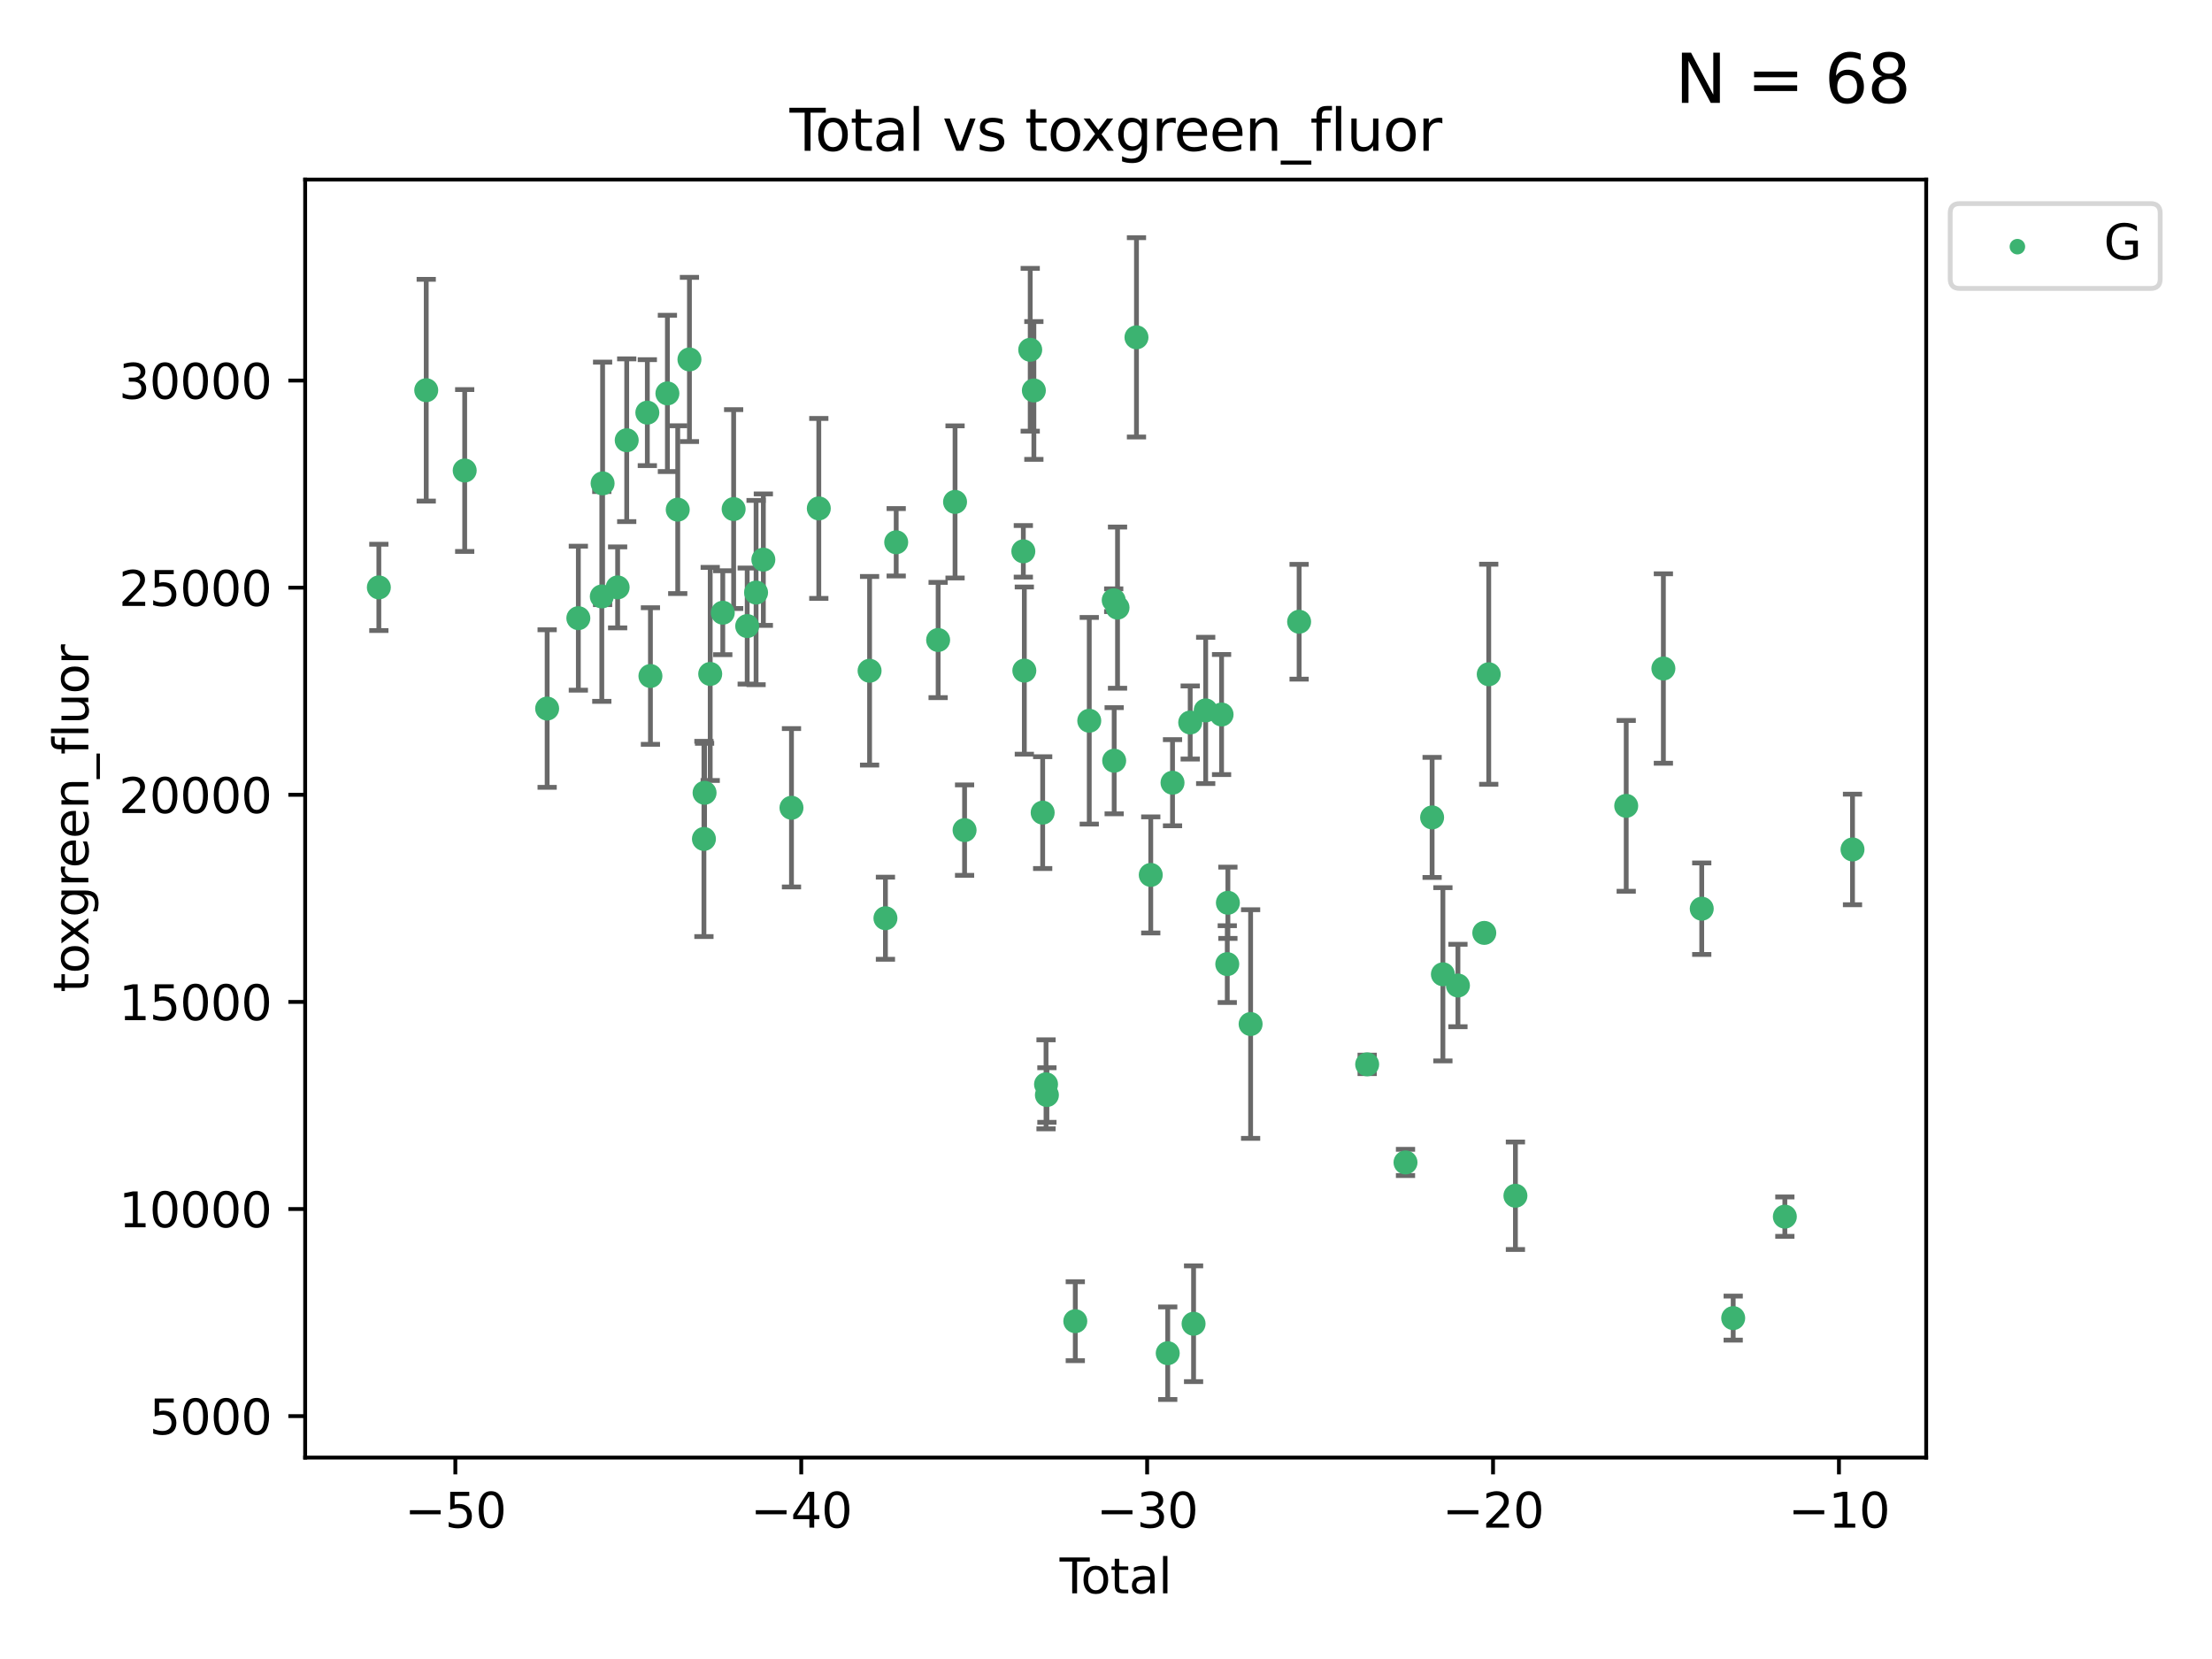 <?xml version="1.0" encoding="utf-8" standalone="no"?>
<!DOCTYPE svg PUBLIC "-//W3C//DTD SVG 1.1//EN"
  "http://www.w3.org/Graphics/SVG/1.1/DTD/svg11.dtd">
<svg xmlns:xlink="http://www.w3.org/1999/xlink" width="460.8pt" height="345.6pt" viewBox="0 0 460.8 345.6" xmlns="http://www.w3.org/2000/svg" version="1.1">
 <defs>
  <style type="text/css">*{stroke-linejoin: round; stroke-linecap: butt}</style>
 </defs>
 <g id="figure_1">
  <g id="patch_1">
   <path d="M 0 345.6 
L 460.8 345.6 
L 460.8 0 
L 0 0 
z
" style="fill: #ffffff"/>
  </g>
  <g id="axes_1">
   <g id="patch_2">
    <path d="M 63.571 303.64 
L 401.26 303.64 
L 401.26 37.411 
L 63.571 37.411 
z
" style="fill: #ffffff"/>
   </g>
   <g id="PathCollection_1">
    <defs>
     <path id="m6e094f035b" d="M 0 1.118 
C 0.297 1.118 0.581 1 0.791 0.791 
C 1 0.581 1.118 0.297 1.118 0 
C 1.118 -0.297 1 -0.581 0.791 -0.791 
C 0.581 -1 0.297 -1.118 0 -1.118 
C -0.297 -1.118 -0.581 -1 -0.791 -0.791 
C -1 -0.581 -1.118 -0.297 -1.118 0 
C -1.118 0.297 -1 0.581 -0.791 0.791 
C -0.581 1 -0.297 1.118 0 1.118 
z
" style="stroke: #3cb371"/>
    </defs>
    <g clip-path="url(#pcabc8b75e3)">
     <use xlink:href="#m6e094f035b" x="78.921" y="122.366" style="fill: #3cb371; stroke: #3cb371"/>
     <use xlink:href="#m6e094f035b" x="88.792" y="81.287" style="fill: #3cb371; stroke: #3cb371"/>
     <use xlink:href="#m6e094f035b" x="96.805" y="98.015" style="fill: #3cb371; stroke: #3cb371"/>
     <use xlink:href="#m6e094f035b" x="113.98" y="147.605" style="fill: #3cb371; stroke: #3cb371"/>
     <use xlink:href="#m6e094f035b" x="120.479" y="128.775" style="fill: #3cb371; stroke: #3cb371"/>
     <use xlink:href="#m6e094f035b" x="125.367" y="124.251" style="fill: #3cb371; stroke: #3cb371"/>
     <use xlink:href="#m6e094f035b" x="125.533" y="100.694" style="fill: #3cb371; stroke: #3cb371"/>
     <use xlink:href="#m6e094f035b" x="128.664" y="122.365" style="fill: #3cb371; stroke: #3cb371"/>
     <use xlink:href="#m6e094f035b" x="130.556" y="91.71" style="fill: #3cb371; stroke: #3cb371"/>
     <use xlink:href="#m6e094f035b" x="134.852" y="85.961" style="fill: #3cb371; stroke: #3cb371"/>
     <use xlink:href="#m6e094f035b" x="135.497" y="140.827" style="fill: #3cb371; stroke: #3cb371"/>
     <use xlink:href="#m6e094f035b" x="139.033" y="81.956" style="fill: #3cb371; stroke: #3cb371"/>
     <use xlink:href="#m6e094f035b" x="141.185" y="106.172" style="fill: #3cb371; stroke: #3cb371"/>
     <use xlink:href="#m6e094f035b" x="143.623" y="74.879" style="fill: #3cb371; stroke: #3cb371"/>
     <use xlink:href="#m6e094f035b" x="146.642" y="174.765" style="fill: #3cb371; stroke: #3cb371"/>
     <use xlink:href="#m6e094f035b" x="146.775" y="165.153" style="fill: #3cb371; stroke: #3cb371"/>
     <use xlink:href="#m6e094f035b" x="147.95" y="140.394" style="fill: #3cb371; stroke: #3cb371"/>
     <use xlink:href="#m6e094f035b" x="150.568" y="127.639" style="fill: #3cb371; stroke: #3cb371"/>
     <use xlink:href="#m6e094f035b" x="152.831" y="106.047" style="fill: #3cb371; stroke: #3cb371"/>
     <use xlink:href="#m6e094f035b" x="155.655" y="130.42" style="fill: #3cb371; stroke: #3cb371"/>
     <use xlink:href="#m6e094f035b" x="157.504" y="123.439" style="fill: #3cb371; stroke: #3cb371"/>
     <use xlink:href="#m6e094f035b" x="159.019" y="116.584" style="fill: #3cb371; stroke: #3cb371"/>
     <use xlink:href="#m6e094f035b" x="164.88" y="168.273" style="fill: #3cb371; stroke: #3cb371"/>
     <use xlink:href="#m6e094f035b" x="170.572" y="105.913" style="fill: #3cb371; stroke: #3cb371"/>
     <use xlink:href="#m6e094f035b" x="181.15" y="139.732" style="fill: #3cb371; stroke: #3cb371"/>
     <use xlink:href="#m6e094f035b" x="184.453" y="191.28" style="fill: #3cb371; stroke: #3cb371"/>
     <use xlink:href="#m6e094f035b" x="186.695" y="112.966" style="fill: #3cb371; stroke: #3cb371"/>
     <use xlink:href="#m6e094f035b" x="195.43" y="133.324" style="fill: #3cb371; stroke: #3cb371"/>
     <use xlink:href="#m6e094f035b" x="198.955" y="104.558" style="fill: #3cb371; stroke: #3cb371"/>
     <use xlink:href="#m6e094f035b" x="200.939" y="172.93" style="fill: #3cb371; stroke: #3cb371"/>
     <use xlink:href="#m6e094f035b" x="213.179" y="114.85" style="fill: #3cb371; stroke: #3cb371"/>
     <use xlink:href="#m6e094f035b" x="213.387" y="139.699" style="fill: #3cb371; stroke: #3cb371"/>
     <use xlink:href="#m6e094f035b" x="214.613" y="72.864" style="fill: #3cb371; stroke: #3cb371"/>
     <use xlink:href="#m6e094f035b" x="215.374" y="81.34" style="fill: #3cb371; stroke: #3cb371"/>
     <use xlink:href="#m6e094f035b" x="217.208" y="169.285" style="fill: #3cb371; stroke: #3cb371"/>
     <use xlink:href="#m6e094f035b" x="217.909" y="225.882" style="fill: #3cb371; stroke: #3cb371"/>
     <use xlink:href="#m6e094f035b" x="218.09" y="228.115" style="fill: #3cb371; stroke: #3cb371"/>
     <use xlink:href="#m6e094f035b" x="224.004" y="275.229" style="fill: #3cb371; stroke: #3cb371"/>
     <use xlink:href="#m6e094f035b" x="226.913" y="150.146" style="fill: #3cb371; stroke: #3cb371"/>
     <use xlink:href="#m6e094f035b" x="232.007" y="125.034" style="fill: #3cb371; stroke: #3cb371"/>
     <use xlink:href="#m6e094f035b" x="232.104" y="158.47" style="fill: #3cb371; stroke: #3cb371"/>
     <use xlink:href="#m6e094f035b" x="232.802" y="126.583" style="fill: #3cb371; stroke: #3cb371"/>
     <use xlink:href="#m6e094f035b" x="236.748" y="70.275" style="fill: #3cb371; stroke: #3cb371"/>
     <use xlink:href="#m6e094f035b" x="239.724" y="182.261" style="fill: #3cb371; stroke: #3cb371"/>
     <use xlink:href="#m6e094f035b" x="243.26" y="281.9" style="fill: #3cb371; stroke: #3cb371"/>
     <use xlink:href="#m6e094f035b" x="244.258" y="163.055" style="fill: #3cb371; stroke: #3cb371"/>
     <use xlink:href="#m6e094f035b" x="247.942" y="150.51" style="fill: #3cb371; stroke: #3cb371"/>
     <use xlink:href="#m6e094f035b" x="248.643" y="275.761" style="fill: #3cb371; stroke: #3cb371"/>
     <use xlink:href="#m6e094f035b" x="251.167" y="147.991" style="fill: #3cb371; stroke: #3cb371"/>
     <use xlink:href="#m6e094f035b" x="254.476" y="148.848" style="fill: #3cb371; stroke: #3cb371"/>
     <use xlink:href="#m6e094f035b" x="255.663" y="200.842" style="fill: #3cb371; stroke: #3cb371"/>
     <use xlink:href="#m6e094f035b" x="255.793" y="188.066" style="fill: #3cb371; stroke: #3cb371"/>
     <use xlink:href="#m6e094f035b" x="260.526" y="213.324" style="fill: #3cb371; stroke: #3cb371"/>
     <use xlink:href="#m6e094f035b" x="270.63" y="129.521" style="fill: #3cb371; stroke: #3cb371"/>
     <use xlink:href="#m6e094f035b" x="284.806" y="221.728" style="fill: #3cb371; stroke: #3cb371"/>
     <use xlink:href="#m6e094f035b" x="292.792" y="242.159" style="fill: #3cb371; stroke: #3cb371"/>
     <use xlink:href="#m6e094f035b" x="298.336" y="170.284" style="fill: #3cb371; stroke: #3cb371"/>
     <use xlink:href="#m6e094f035b" x="300.582" y="202.961" style="fill: #3cb371; stroke: #3cb371"/>
     <use xlink:href="#m6e094f035b" x="303.715" y="205.299" style="fill: #3cb371; stroke: #3cb371"/>
     <use xlink:href="#m6e094f035b" x="309.203" y="194.34" style="fill: #3cb371; stroke: #3cb371"/>
     <use xlink:href="#m6e094f035b" x="310.132" y="140.459" style="fill: #3cb371; stroke: #3cb371"/>
     <use xlink:href="#m6e094f035b" x="315.691" y="249.096" style="fill: #3cb371; stroke: #3cb371"/>
     <use xlink:href="#m6e094f035b" x="338.77" y="167.876" style="fill: #3cb371; stroke: #3cb371"/>
     <use xlink:href="#m6e094f035b" x="346.513" y="139.263" style="fill: #3cb371; stroke: #3cb371"/>
     <use xlink:href="#m6e094f035b" x="354.504" y="189.296" style="fill: #3cb371; stroke: #3cb371"/>
     <use xlink:href="#m6e094f035b" x="361.057" y="274.584" style="fill: #3cb371; stroke: #3cb371"/>
     <use xlink:href="#m6e094f035b" x="371.817" y="253.448" style="fill: #3cb371; stroke: #3cb371"/>
     <use xlink:href="#m6e094f035b" x="385.911" y="176.956" style="fill: #3cb371; stroke: #3cb371"/>
    </g>
   </g>
   <g id="matplotlib.axis_1">
    <g id="xtick_1">
     <g id="line2d_1">
      <defs>
       <path id="ma547521d70" d="M 0 0 
L 0 3.5 
" style="stroke: #000000; stroke-width: 0.8"/>
      </defs>
      <g>
       <use xlink:href="#ma547521d70" x="94.856" y="303.64" style="stroke: #000000; stroke-width: 0.8"/>
      </g>
     </g>
     <g id="text_1">
      <!-- −50 -->
      <g transform="translate(84.304 318.238)scale(0.1 -0.1)">
       <defs>
        <path id="DejaVuSans-2212" d="M 678 2272 
L 4684 2272 
L 4684 1741 
L 678 1741 
L 678 2272 
z
" transform="scale(0.016)"/>
        <path id="DejaVuSans-35" d="M 691 4666 
L 3169 4666 
L 3169 4134 
L 1269 4134 
L 1269 2991 
Q 1406 3038 1543 3061 
Q 1681 3084 1819 3084 
Q 2600 3084 3056 2656 
Q 3513 2228 3513 1497 
Q 3513 744 3044 326 
Q 2575 -91 1722 -91 
Q 1428 -91 1123 -41 
Q 819 9 494 109 
L 494 744 
Q 775 591 1075 516 
Q 1375 441 1709 441 
Q 2250 441 2565 725 
Q 2881 1009 2881 1497 
Q 2881 1984 2565 2268 
Q 2250 2553 1709 2553 
Q 1456 2553 1204 2497 
Q 953 2441 691 2322 
L 691 4666 
z
" transform="scale(0.016)"/>
        <path id="DejaVuSans-30" d="M 2034 4250 
Q 1547 4250 1301 3770 
Q 1056 3291 1056 2328 
Q 1056 1369 1301 889 
Q 1547 409 2034 409 
Q 2525 409 2770 889 
Q 3016 1369 3016 2328 
Q 3016 3291 2770 3770 
Q 2525 4250 2034 4250 
z
M 2034 4750 
Q 2819 4750 3233 4129 
Q 3647 3509 3647 2328 
Q 3647 1150 3233 529 
Q 2819 -91 2034 -91 
Q 1250 -91 836 529 
Q 422 1150 422 2328 
Q 422 3509 836 4129 
Q 1250 4750 2034 4750 
z
" transform="scale(0.016)"/>
       </defs>
       <use xlink:href="#DejaVuSans-2212"/>
       <use xlink:href="#DejaVuSans-35" x="83.789"/>
       <use xlink:href="#DejaVuSans-30" x="147.412"/>
      </g>
     </g>
    </g>
    <g id="xtick_2">
     <g id="line2d_2">
      <g>
       <use xlink:href="#ma547521d70" x="166.914" y="303.64" style="stroke: #000000; stroke-width: 0.8"/>
      </g>
     </g>
     <g id="text_2">
      <!-- −40 -->
      <g transform="translate(156.361 318.238)scale(0.1 -0.1)">
       <defs>
        <path id="DejaVuSans-34" d="M 2419 4116 
L 825 1625 
L 2419 1625 
L 2419 4116 
z
M 2253 4666 
L 3047 4666 
L 3047 1625 
L 3713 1625 
L 3713 1100 
L 3047 1100 
L 3047 0 
L 2419 0 
L 2419 1100 
L 313 1100 
L 313 1709 
L 2253 4666 
z
" transform="scale(0.016)"/>
       </defs>
       <use xlink:href="#DejaVuSans-2212"/>
       <use xlink:href="#DejaVuSans-34" x="83.789"/>
       <use xlink:href="#DejaVuSans-30" x="147.412"/>
      </g>
     </g>
    </g>
    <g id="xtick_3">
     <g id="line2d_3">
      <g>
       <use xlink:href="#ma547521d70" x="238.971" y="303.64" style="stroke: #000000; stroke-width: 0.8"/>
      </g>
     </g>
     <g id="text_3">
      <!-- −30 -->
      <g transform="translate(228.419 318.238)scale(0.1 -0.1)">
       <defs>
        <path id="DejaVuSans-33" d="M 2597 2516 
Q 3050 2419 3304 2112 
Q 3559 1806 3559 1356 
Q 3559 666 3084 287 
Q 2609 -91 1734 -91 
Q 1441 -91 1130 -33 
Q 819 25 488 141 
L 488 750 
Q 750 597 1062 519 
Q 1375 441 1716 441 
Q 2309 441 2620 675 
Q 2931 909 2931 1356 
Q 2931 1769 2642 2001 
Q 2353 2234 1838 2234 
L 1294 2234 
L 1294 2753 
L 1863 2753 
Q 2328 2753 2575 2939 
Q 2822 3125 2822 3475 
Q 2822 3834 2567 4026 
Q 2313 4219 1838 4219 
Q 1578 4219 1281 4162 
Q 984 4106 628 3988 
L 628 4550 
Q 988 4650 1302 4700 
Q 1616 4750 1894 4750 
Q 2613 4750 3031 4423 
Q 3450 4097 3450 3541 
Q 3450 3153 3228 2886 
Q 3006 2619 2597 2516 
z
" transform="scale(0.016)"/>
       </defs>
       <use xlink:href="#DejaVuSans-2212"/>
       <use xlink:href="#DejaVuSans-33" x="83.789"/>
       <use xlink:href="#DejaVuSans-30" x="147.412"/>
      </g>
     </g>
    </g>
    <g id="xtick_4">
     <g id="line2d_4">
      <g>
       <use xlink:href="#ma547521d70" x="311.029" y="303.64" style="stroke: #000000; stroke-width: 0.8"/>
      </g>
     </g>
     <g id="text_4">
      <!-- −20 -->
      <g transform="translate(300.476 318.238)scale(0.1 -0.1)">
       <defs>
        <path id="DejaVuSans-32" d="M 1228 531 
L 3431 531 
L 3431 0 
L 469 0 
L 469 531 
Q 828 903 1448 1529 
Q 2069 2156 2228 2338 
Q 2531 2678 2651 2914 
Q 2772 3150 2772 3378 
Q 2772 3750 2511 3984 
Q 2250 4219 1831 4219 
Q 1534 4219 1204 4116 
Q 875 4013 500 3803 
L 500 4441 
Q 881 4594 1212 4672 
Q 1544 4750 1819 4750 
Q 2544 4750 2975 4387 
Q 3406 4025 3406 3419 
Q 3406 3131 3298 2873 
Q 3191 2616 2906 2266 
Q 2828 2175 2409 1742 
Q 1991 1309 1228 531 
z
" transform="scale(0.016)"/>
       </defs>
       <use xlink:href="#DejaVuSans-2212"/>
       <use xlink:href="#DejaVuSans-32" x="83.789"/>
       <use xlink:href="#DejaVuSans-30" x="147.412"/>
      </g>
     </g>
    </g>
    <g id="xtick_5">
     <g id="line2d_5">
      <g>
       <use xlink:href="#ma547521d70" x="383.086" y="303.64" style="stroke: #000000; stroke-width: 0.8"/>
      </g>
     </g>
     <g id="text_5">
      <!-- −10 -->
      <g transform="translate(372.534 318.238)scale(0.1 -0.1)">
       <defs>
        <path id="DejaVuSans-31" d="M 794 531 
L 1825 531 
L 1825 4091 
L 703 3866 
L 703 4441 
L 1819 4666 
L 2450 4666 
L 2450 531 
L 3481 531 
L 3481 0 
L 794 0 
L 794 531 
z
" transform="scale(0.016)"/>
       </defs>
       <use xlink:href="#DejaVuSans-2212"/>
       <use xlink:href="#DejaVuSans-31" x="83.789"/>
       <use xlink:href="#DejaVuSans-30" x="147.412"/>
      </g>
     </g>
    </g>
    <g id="text_6">
     <!-- Total -->
     <g transform="translate(220.739 331.917)scale(0.1 -0.1)">
      <defs>
       <path id="DejaVuSans-54" d="M -19 4666 
L 3928 4666 
L 3928 4134 
L 2272 4134 
L 2272 0 
L 1638 0 
L 1638 4134 
L -19 4134 
L -19 4666 
z
" transform="scale(0.016)"/>
       <path id="DejaVuSans-6f" d="M 1959 3097 
Q 1497 3097 1228 2736 
Q 959 2375 959 1747 
Q 959 1119 1226 758 
Q 1494 397 1959 397 
Q 2419 397 2687 759 
Q 2956 1122 2956 1747 
Q 2956 2369 2687 2733 
Q 2419 3097 1959 3097 
z
M 1959 3584 
Q 2709 3584 3137 3096 
Q 3566 2609 3566 1747 
Q 3566 888 3137 398 
Q 2709 -91 1959 -91 
Q 1206 -91 779 398 
Q 353 888 353 1747 
Q 353 2609 779 3096 
Q 1206 3584 1959 3584 
z
" transform="scale(0.016)"/>
       <path id="DejaVuSans-74" d="M 1172 4494 
L 1172 3500 
L 2356 3500 
L 2356 3053 
L 1172 3053 
L 1172 1153 
Q 1172 725 1289 603 
Q 1406 481 1766 481 
L 2356 481 
L 2356 0 
L 1766 0 
Q 1100 0 847 248 
Q 594 497 594 1153 
L 594 3053 
L 172 3053 
L 172 3500 
L 594 3500 
L 594 4494 
L 1172 4494 
z
" transform="scale(0.016)"/>
       <path id="DejaVuSans-61" d="M 2194 1759 
Q 1497 1759 1228 1600 
Q 959 1441 959 1056 
Q 959 750 1161 570 
Q 1363 391 1709 391 
Q 2188 391 2477 730 
Q 2766 1069 2766 1631 
L 2766 1759 
L 2194 1759 
z
M 3341 1997 
L 3341 0 
L 2766 0 
L 2766 531 
Q 2569 213 2275 61 
Q 1981 -91 1556 -91 
Q 1019 -91 701 211 
Q 384 513 384 1019 
Q 384 1609 779 1909 
Q 1175 2209 1959 2209 
L 2766 2209 
L 2766 2266 
Q 2766 2663 2505 2880 
Q 2244 3097 1772 3097 
Q 1472 3097 1187 3025 
Q 903 2953 641 2809 
L 641 3341 
Q 956 3463 1253 3523 
Q 1550 3584 1831 3584 
Q 2591 3584 2966 3190 
Q 3341 2797 3341 1997 
z
" transform="scale(0.016)"/>
       <path id="DejaVuSans-6c" d="M 603 4863 
L 1178 4863 
L 1178 0 
L 603 0 
L 603 4863 
z
" transform="scale(0.016)"/>
      </defs>
      <use xlink:href="#DejaVuSans-54"/>
      <use xlink:href="#DejaVuSans-6f" x="44.084"/>
      <use xlink:href="#DejaVuSans-74" x="105.266"/>
      <use xlink:href="#DejaVuSans-61" x="144.475"/>
      <use xlink:href="#DejaVuSans-6c" x="205.754"/>
     </g>
    </g>
   </g>
   <g id="matplotlib.axis_2">
    <g id="ytick_1">
     <g id="line2d_6">
      <defs>
       <path id="m09cde1e534" d="M 0 0 
L -3.5 0 
" style="stroke: #000000; stroke-width: 0.8"/>
      </defs>
      <g>
       <use xlink:href="#m09cde1e534" x="63.571" y="295.009" style="stroke: #000000; stroke-width: 0.8"/>
      </g>
     </g>
     <g id="text_7">
      <!-- 5000 -->
      <g transform="translate(31.121 298.808)scale(0.1 -0.1)">
       <use xlink:href="#DejaVuSans-35"/>
       <use xlink:href="#DejaVuSans-30" x="63.623"/>
       <use xlink:href="#DejaVuSans-30" x="127.246"/>
       <use xlink:href="#DejaVuSans-30" x="190.869"/>
      </g>
     </g>
    </g>
    <g id="ytick_2">
     <g id="line2d_7">
      <g>
       <use xlink:href="#m09cde1e534" x="63.571" y="251.862" style="stroke: #000000; stroke-width: 0.8"/>
      </g>
     </g>
     <g id="text_8">
      <!-- 10000 -->
      <g transform="translate(24.759 255.661)scale(0.1 -0.1)">
       <use xlink:href="#DejaVuSans-31"/>
       <use xlink:href="#DejaVuSans-30" x="63.623"/>
       <use xlink:href="#DejaVuSans-30" x="127.246"/>
       <use xlink:href="#DejaVuSans-30" x="190.869"/>
       <use xlink:href="#DejaVuSans-30" x="254.492"/>
      </g>
     </g>
    </g>
    <g id="ytick_3">
     <g id="line2d_8">
      <g>
       <use xlink:href="#m09cde1e534" x="63.571" y="208.715" style="stroke: #000000; stroke-width: 0.8"/>
      </g>
     </g>
     <g id="text_9">
      <!-- 15000 -->
      <g transform="translate(24.759 212.515)scale(0.1 -0.1)">
       <use xlink:href="#DejaVuSans-31"/>
       <use xlink:href="#DejaVuSans-35" x="63.623"/>
       <use xlink:href="#DejaVuSans-30" x="127.246"/>
       <use xlink:href="#DejaVuSans-30" x="190.869"/>
       <use xlink:href="#DejaVuSans-30" x="254.492"/>
      </g>
     </g>
    </g>
    <g id="ytick_4">
     <g id="line2d_9">
      <g>
       <use xlink:href="#m09cde1e534" x="63.571" y="165.569" style="stroke: #000000; stroke-width: 0.8"/>
      </g>
     </g>
     <g id="text_10">
      <!-- 20000 -->
      <g transform="translate(24.759 169.368)scale(0.1 -0.1)">
       <use xlink:href="#DejaVuSans-32"/>
       <use xlink:href="#DejaVuSans-30" x="63.623"/>
       <use xlink:href="#DejaVuSans-30" x="127.246"/>
       <use xlink:href="#DejaVuSans-30" x="190.869"/>
       <use xlink:href="#DejaVuSans-30" x="254.492"/>
      </g>
     </g>
    </g>
    <g id="ytick_5">
     <g id="line2d_10">
      <g>
       <use xlink:href="#m09cde1e534" x="63.571" y="122.422" style="stroke: #000000; stroke-width: 0.8"/>
      </g>
     </g>
     <g id="text_11">
      <!-- 25000 -->
      <g transform="translate(24.759 126.221)scale(0.1 -0.1)">
       <use xlink:href="#DejaVuSans-32"/>
       <use xlink:href="#DejaVuSans-35" x="63.623"/>
       <use xlink:href="#DejaVuSans-30" x="127.246"/>
       <use xlink:href="#DejaVuSans-30" x="190.869"/>
       <use xlink:href="#DejaVuSans-30" x="254.492"/>
      </g>
     </g>
    </g>
    <g id="ytick_6">
     <g id="line2d_11">
      <g>
       <use xlink:href="#m09cde1e534" x="63.571" y="79.275" style="stroke: #000000; stroke-width: 0.8"/>
      </g>
     </g>
     <g id="text_12">
      <!-- 30000 -->
      <g transform="translate(24.759 83.074)scale(0.1 -0.1)">
       <use xlink:href="#DejaVuSans-33"/>
       <use xlink:href="#DejaVuSans-30" x="63.623"/>
       <use xlink:href="#DejaVuSans-30" x="127.246"/>
       <use xlink:href="#DejaVuSans-30" x="190.869"/>
       <use xlink:href="#DejaVuSans-30" x="254.492"/>
      </g>
     </g>
    </g>
    <g id="text_13">
     <!-- toxgreen_fluor -->
     <g transform="translate(18.401 206.72)rotate(-90)scale(0.1 -0.1)">
      <defs>
       <path id="DejaVuSans-78" d="M 3513 3500 
L 2247 1797 
L 3578 0 
L 2900 0 
L 1881 1375 
L 863 0 
L 184 0 
L 1544 1831 
L 300 3500 
L 978 3500 
L 1906 2253 
L 2834 3500 
L 3513 3500 
z
" transform="scale(0.016)"/>
       <path id="DejaVuSans-67" d="M 2906 1791 
Q 2906 2416 2648 2759 
Q 2391 3103 1925 3103 
Q 1463 3103 1205 2759 
Q 947 2416 947 1791 
Q 947 1169 1205 825 
Q 1463 481 1925 481 
Q 2391 481 2648 825 
Q 2906 1169 2906 1791 
z
M 3481 434 
Q 3481 -459 3084 -895 
Q 2688 -1331 1869 -1331 
Q 1566 -1331 1297 -1286 
Q 1028 -1241 775 -1147 
L 775 -588 
Q 1028 -725 1275 -790 
Q 1522 -856 1778 -856 
Q 2344 -856 2625 -561 
Q 2906 -266 2906 331 
L 2906 616 
Q 2728 306 2450 153 
Q 2172 0 1784 0 
Q 1141 0 747 490 
Q 353 981 353 1791 
Q 353 2603 747 3093 
Q 1141 3584 1784 3584 
Q 2172 3584 2450 3431 
Q 2728 3278 2906 2969 
L 2906 3500 
L 3481 3500 
L 3481 434 
z
" transform="scale(0.016)"/>
       <path id="DejaVuSans-72" d="M 2631 2963 
Q 2534 3019 2420 3045 
Q 2306 3072 2169 3072 
Q 1681 3072 1420 2755 
Q 1159 2438 1159 1844 
L 1159 0 
L 581 0 
L 581 3500 
L 1159 3500 
L 1159 2956 
Q 1341 3275 1631 3429 
Q 1922 3584 2338 3584 
Q 2397 3584 2469 3576 
Q 2541 3569 2628 3553 
L 2631 2963 
z
" transform="scale(0.016)"/>
       <path id="DejaVuSans-65" d="M 3597 1894 
L 3597 1613 
L 953 1613 
Q 991 1019 1311 708 
Q 1631 397 2203 397 
Q 2534 397 2845 478 
Q 3156 559 3463 722 
L 3463 178 
Q 3153 47 2828 -22 
Q 2503 -91 2169 -91 
Q 1331 -91 842 396 
Q 353 884 353 1716 
Q 353 2575 817 3079 
Q 1281 3584 2069 3584 
Q 2775 3584 3186 3129 
Q 3597 2675 3597 1894 
z
M 3022 2063 
Q 3016 2534 2758 2815 
Q 2500 3097 2075 3097 
Q 1594 3097 1305 2825 
Q 1016 2553 972 2059 
L 3022 2063 
z
" transform="scale(0.016)"/>
       <path id="DejaVuSans-6e" d="M 3513 2113 
L 3513 0 
L 2938 0 
L 2938 2094 
Q 2938 2591 2744 2837 
Q 2550 3084 2163 3084 
Q 1697 3084 1428 2787 
Q 1159 2491 1159 1978 
L 1159 0 
L 581 0 
L 581 3500 
L 1159 3500 
L 1159 2956 
Q 1366 3272 1645 3428 
Q 1925 3584 2291 3584 
Q 2894 3584 3203 3211 
Q 3513 2838 3513 2113 
z
" transform="scale(0.016)"/>
       <path id="DejaVuSans-5f" d="M 3263 -1063 
L 3263 -1509 
L -63 -1509 
L -63 -1063 
L 3263 -1063 
z
" transform="scale(0.016)"/>
       <path id="DejaVuSans-66" d="M 2375 4863 
L 2375 4384 
L 1825 4384 
Q 1516 4384 1395 4259 
Q 1275 4134 1275 3809 
L 1275 3500 
L 2222 3500 
L 2222 3053 
L 1275 3053 
L 1275 0 
L 697 0 
L 697 3053 
L 147 3053 
L 147 3500 
L 697 3500 
L 697 3744 
Q 697 4328 969 4595 
Q 1241 4863 1831 4863 
L 2375 4863 
z
" transform="scale(0.016)"/>
       <path id="DejaVuSans-75" d="M 544 1381 
L 544 3500 
L 1119 3500 
L 1119 1403 
Q 1119 906 1312 657 
Q 1506 409 1894 409 
Q 2359 409 2629 706 
Q 2900 1003 2900 1516 
L 2900 3500 
L 3475 3500 
L 3475 0 
L 2900 0 
L 2900 538 
Q 2691 219 2414 64 
Q 2138 -91 1772 -91 
Q 1169 -91 856 284 
Q 544 659 544 1381 
z
M 1991 3584 
L 1991 3584 
z
" transform="scale(0.016)"/>
      </defs>
      <use xlink:href="#DejaVuSans-74"/>
      <use xlink:href="#DejaVuSans-6f" x="39.209"/>
      <use xlink:href="#DejaVuSans-78" x="97.266"/>
      <use xlink:href="#DejaVuSans-67" x="156.445"/>
      <use xlink:href="#DejaVuSans-72" x="219.922"/>
      <use xlink:href="#DejaVuSans-65" x="258.785"/>
      <use xlink:href="#DejaVuSans-65" x="320.309"/>
      <use xlink:href="#DejaVuSans-6e" x="381.832"/>
      <use xlink:href="#DejaVuSans-5f" x="445.211"/>
      <use xlink:href="#DejaVuSans-66" x="495.211"/>
      <use xlink:href="#DejaVuSans-6c" x="530.416"/>
      <use xlink:href="#DejaVuSans-75" x="558.199"/>
      <use xlink:href="#DejaVuSans-6f" x="621.578"/>
      <use xlink:href="#DejaVuSans-72" x="682.76"/>
     </g>
    </g>
   </g>
   <g id="LineCollection_1">
    <path d="M 78.921 131.353 
L 78.921 113.379 
" clip-path="url(#pcabc8b75e3)" style="fill: none; stroke: #696969"/>
    <path d="M 88.792 104.388 
L 88.792 58.186 
" clip-path="url(#pcabc8b75e3)" style="fill: none; stroke: #696969"/>
    <path d="M 96.805 114.874 
L 96.805 81.156 
" clip-path="url(#pcabc8b75e3)" style="fill: none; stroke: #696969"/>
    <path d="M 113.98 164.015 
L 113.98 131.195 
" clip-path="url(#pcabc8b75e3)" style="fill: none; stroke: #696969"/>
    <path d="M 120.479 143.772 
L 120.479 113.777 
" clip-path="url(#pcabc8b75e3)" style="fill: none; stroke: #696969"/>
    <path d="M 125.367 146.104 
L 125.367 102.397 
" clip-path="url(#pcabc8b75e3)" style="fill: none; stroke: #696969"/>
    <path d="M 125.533 125.952 
L 125.533 75.436 
" clip-path="url(#pcabc8b75e3)" style="fill: none; stroke: #696969"/>
    <path d="M 128.664 130.799 
L 128.664 113.932 
" clip-path="url(#pcabc8b75e3)" style="fill: none; stroke: #696969"/>
    <path d="M 130.556 108.658 
L 130.556 74.762 
" clip-path="url(#pcabc8b75e3)" style="fill: none; stroke: #696969"/>
    <path d="M 134.852 96.996 
L 134.852 74.926 
" clip-path="url(#pcabc8b75e3)" style="fill: none; stroke: #696969"/>
    <path d="M 135.497 155.055 
L 135.497 126.599 
" clip-path="url(#pcabc8b75e3)" style="fill: none; stroke: #696969"/>
    <path d="M 139.033 98.231 
L 139.033 65.681 
" clip-path="url(#pcabc8b75e3)" style="fill: none; stroke: #696969"/>
    <path d="M 141.185 123.649 
L 141.185 88.696 
" clip-path="url(#pcabc8b75e3)" style="fill: none; stroke: #696969"/>
    <path d="M 143.623 91.979 
L 143.623 57.778 
" clip-path="url(#pcabc8b75e3)" style="fill: none; stroke: #696969"/>
    <path d="M 146.642 195.099 
L 146.642 154.431 
" clip-path="url(#pcabc8b75e3)" style="fill: none; stroke: #696969"/>
    <path d="M 146.775 175.464 
L 146.775 154.843 
" clip-path="url(#pcabc8b75e3)" style="fill: none; stroke: #696969"/>
    <path d="M 147.95 162.589 
L 147.95 118.198 
" clip-path="url(#pcabc8b75e3)" style="fill: none; stroke: #696969"/>
    <path d="M 150.568 136.378 
L 150.568 118.9 
" clip-path="url(#pcabc8b75e3)" style="fill: none; stroke: #696969"/>
    <path d="M 152.831 126.762 
L 152.831 85.332 
" clip-path="url(#pcabc8b75e3)" style="fill: none; stroke: #696969"/>
    <path d="M 155.655 142.505 
L 155.655 118.334 
" clip-path="url(#pcabc8b75e3)" style="fill: none; stroke: #696969"/>
    <path d="M 157.504 142.633 
L 157.504 104.245 
" clip-path="url(#pcabc8b75e3)" style="fill: none; stroke: #696969"/>
    <path d="M 159.019 130.279 
L 159.019 102.89 
" clip-path="url(#pcabc8b75e3)" style="fill: none; stroke: #696969"/>
    <path d="M 164.88 184.769 
L 164.88 151.777 
" clip-path="url(#pcabc8b75e3)" style="fill: none; stroke: #696969"/>
    <path d="M 170.572 124.655 
L 170.572 87.17 
" clip-path="url(#pcabc8b75e3)" style="fill: none; stroke: #696969"/>
    <path d="M 181.15 159.375 
L 181.15 120.09 
" clip-path="url(#pcabc8b75e3)" style="fill: none; stroke: #696969"/>
    <path d="M 184.453 199.833 
L 184.453 182.727 
" clip-path="url(#pcabc8b75e3)" style="fill: none; stroke: #696969"/>
    <path d="M 186.695 119.984 
L 186.695 105.948 
" clip-path="url(#pcabc8b75e3)" style="fill: none; stroke: #696969"/>
    <path d="M 195.43 145.329 
L 195.43 121.319 
" clip-path="url(#pcabc8b75e3)" style="fill: none; stroke: #696969"/>
    <path d="M 198.955 120.401 
L 198.955 88.715 
" clip-path="url(#pcabc8b75e3)" style="fill: none; stroke: #696969"/>
    <path d="M 200.939 182.35 
L 200.939 163.51 
" clip-path="url(#pcabc8b75e3)" style="fill: none; stroke: #696969"/>
    <path d="M 213.179 120.223 
L 213.179 109.477 
" clip-path="url(#pcabc8b75e3)" style="fill: none; stroke: #696969"/>
    <path d="M 213.387 157.112 
L 213.387 122.285 
" clip-path="url(#pcabc8b75e3)" style="fill: none; stroke: #696969"/>
    <path d="M 214.613 89.823 
L 214.613 55.905 
" clip-path="url(#pcabc8b75e3)" style="fill: none; stroke: #696969"/>
    <path d="M 215.374 95.69 
L 215.374 66.989 
" clip-path="url(#pcabc8b75e3)" style="fill: none; stroke: #696969"/>
    <path d="M 217.208 180.929 
L 217.208 157.64 
" clip-path="url(#pcabc8b75e3)" style="fill: none; stroke: #696969"/>
    <path d="M 217.909 235.154 
L 217.909 216.611 
" clip-path="url(#pcabc8b75e3)" style="fill: none; stroke: #696969"/>
    <path d="M 218.09 233.796 
L 218.09 222.434 
" clip-path="url(#pcabc8b75e3)" style="fill: none; stroke: #696969"/>
    <path d="M 224.004 283.451 
L 224.004 267.007 
" clip-path="url(#pcabc8b75e3)" style="fill: none; stroke: #696969"/>
    <path d="M 226.913 171.669 
L 226.913 128.622 
" clip-path="url(#pcabc8b75e3)" style="fill: none; stroke: #696969"/>
    <path d="M 232.007 127.401 
L 232.007 122.667 
" clip-path="url(#pcabc8b75e3)" style="fill: none; stroke: #696969"/>
    <path d="M 232.104 169.532 
L 232.104 147.409 
" clip-path="url(#pcabc8b75e3)" style="fill: none; stroke: #696969"/>
    <path d="M 232.802 143.372 
L 232.802 109.795 
" clip-path="url(#pcabc8b75e3)" style="fill: none; stroke: #696969"/>
    <path d="M 236.748 91.038 
L 236.748 49.513 
" clip-path="url(#pcabc8b75e3)" style="fill: none; stroke: #696969"/>
    <path d="M 239.724 194.355 
L 239.724 170.168 
" clip-path="url(#pcabc8b75e3)" style="fill: none; stroke: #696969"/>
    <path d="M 243.26 291.539 
L 243.26 272.261 
" clip-path="url(#pcabc8b75e3)" style="fill: none; stroke: #696969"/>
    <path d="M 244.258 172.028 
L 244.258 154.081 
" clip-path="url(#pcabc8b75e3)" style="fill: none; stroke: #696969"/>
    <path d="M 247.942 158.123 
L 247.942 142.896 
" clip-path="url(#pcabc8b75e3)" style="fill: none; stroke: #696969"/>
    <path d="M 248.643 287.814 
L 248.643 263.708 
" clip-path="url(#pcabc8b75e3)" style="fill: none; stroke: #696969"/>
    <path d="M 251.167 163.224 
L 251.167 132.759 
" clip-path="url(#pcabc8b75e3)" style="fill: none; stroke: #696969"/>
    <path d="M 254.476 161.356 
L 254.476 136.34 
" clip-path="url(#pcabc8b75e3)" style="fill: none; stroke: #696969"/>
    <path d="M 255.663 208.843 
L 255.663 192.84 
" clip-path="url(#pcabc8b75e3)" style="fill: none; stroke: #696969"/>
    <path d="M 255.793 195.489 
L 255.793 180.643 
" clip-path="url(#pcabc8b75e3)" style="fill: none; stroke: #696969"/>
    <path d="M 260.526 237.139 
L 260.526 189.508 
" clip-path="url(#pcabc8b75e3)" style="fill: none; stroke: #696969"/>
    <path d="M 270.63 141.474 
L 270.63 117.568 
" clip-path="url(#pcabc8b75e3)" style="fill: none; stroke: #696969"/>
    <path d="M 284.806 223.657 
L 284.806 219.798 
" clip-path="url(#pcabc8b75e3)" style="fill: none; stroke: #696969"/>
    <path d="M 292.792 244.889 
L 292.792 239.429 
" clip-path="url(#pcabc8b75e3)" style="fill: none; stroke: #696969"/>
    <path d="M 298.336 182.792 
L 298.336 157.775 
" clip-path="url(#pcabc8b75e3)" style="fill: none; stroke: #696969"/>
    <path d="M 300.582 221.005 
L 300.582 184.918 
" clip-path="url(#pcabc8b75e3)" style="fill: none; stroke: #696969"/>
    <path d="M 303.715 213.884 
L 303.715 196.714 
" clip-path="url(#pcabc8b75e3)" style="fill: none; stroke: #696969"/>
    <path d="M 309.203 195.144 
L 309.203 193.535 
" clip-path="url(#pcabc8b75e3)" style="fill: none; stroke: #696969"/>
    <path d="M 310.132 163.383 
L 310.132 117.535 
" clip-path="url(#pcabc8b75e3)" style="fill: none; stroke: #696969"/>
    <path d="M 315.691 260.293 
L 315.691 237.898 
" clip-path="url(#pcabc8b75e3)" style="fill: none; stroke: #696969"/>
    <path d="M 338.77 185.665 
L 338.77 150.087 
" clip-path="url(#pcabc8b75e3)" style="fill: none; stroke: #696969"/>
    <path d="M 346.513 158.993 
L 346.513 119.532 
" clip-path="url(#pcabc8b75e3)" style="fill: none; stroke: #696969"/>
    <path d="M 354.504 198.825 
L 354.504 179.767 
" clip-path="url(#pcabc8b75e3)" style="fill: none; stroke: #696969"/>
    <path d="M 361.057 279.171 
L 361.057 269.997 
" clip-path="url(#pcabc8b75e3)" style="fill: none; stroke: #696969"/>
    <path d="M 371.817 257.547 
L 371.817 249.348 
" clip-path="url(#pcabc8b75e3)" style="fill: none; stroke: #696969"/>
    <path d="M 385.911 188.472 
L 385.911 165.44 
" clip-path="url(#pcabc8b75e3)" style="fill: none; stroke: #696969"/>
   </g>
   <g id="line2d_12">
    <defs>
     <path id="m978a5206fe" d="M 2 0 
L -2 -0 
" style="stroke: #696969"/>
    </defs>
    <g clip-path="url(#pcabc8b75e3)">
     <use xlink:href="#m978a5206fe" x="78.921" y="131.353" style="fill: #696969; stroke: #696969"/>
     <use xlink:href="#m978a5206fe" x="88.792" y="104.388" style="fill: #696969; stroke: #696969"/>
     <use xlink:href="#m978a5206fe" x="96.805" y="114.874" style="fill: #696969; stroke: #696969"/>
     <use xlink:href="#m978a5206fe" x="113.98" y="164.015" style="fill: #696969; stroke: #696969"/>
     <use xlink:href="#m978a5206fe" x="120.479" y="143.772" style="fill: #696969; stroke: #696969"/>
     <use xlink:href="#m978a5206fe" x="125.367" y="146.104" style="fill: #696969; stroke: #696969"/>
     <use xlink:href="#m978a5206fe" x="125.533" y="125.952" style="fill: #696969; stroke: #696969"/>
     <use xlink:href="#m978a5206fe" x="128.664" y="130.799" style="fill: #696969; stroke: #696969"/>
     <use xlink:href="#m978a5206fe" x="130.556" y="108.658" style="fill: #696969; stroke: #696969"/>
     <use xlink:href="#m978a5206fe" x="134.852" y="96.996" style="fill: #696969; stroke: #696969"/>
     <use xlink:href="#m978a5206fe" x="135.497" y="155.055" style="fill: #696969; stroke: #696969"/>
     <use xlink:href="#m978a5206fe" x="139.033" y="98.231" style="fill: #696969; stroke: #696969"/>
     <use xlink:href="#m978a5206fe" x="141.185" y="123.649" style="fill: #696969; stroke: #696969"/>
     <use xlink:href="#m978a5206fe" x="143.623" y="91.979" style="fill: #696969; stroke: #696969"/>
     <use xlink:href="#m978a5206fe" x="146.642" y="195.099" style="fill: #696969; stroke: #696969"/>
     <use xlink:href="#m978a5206fe" x="146.775" y="175.464" style="fill: #696969; stroke: #696969"/>
     <use xlink:href="#m978a5206fe" x="147.95" y="162.589" style="fill: #696969; stroke: #696969"/>
     <use xlink:href="#m978a5206fe" x="150.568" y="136.378" style="fill: #696969; stroke: #696969"/>
     <use xlink:href="#m978a5206fe" x="152.831" y="126.762" style="fill: #696969; stroke: #696969"/>
     <use xlink:href="#m978a5206fe" x="155.655" y="142.505" style="fill: #696969; stroke: #696969"/>
     <use xlink:href="#m978a5206fe" x="157.504" y="142.633" style="fill: #696969; stroke: #696969"/>
     <use xlink:href="#m978a5206fe" x="159.019" y="130.279" style="fill: #696969; stroke: #696969"/>
     <use xlink:href="#m978a5206fe" x="164.88" y="184.769" style="fill: #696969; stroke: #696969"/>
     <use xlink:href="#m978a5206fe" x="170.572" y="124.655" style="fill: #696969; stroke: #696969"/>
     <use xlink:href="#m978a5206fe" x="181.15" y="159.375" style="fill: #696969; stroke: #696969"/>
     <use xlink:href="#m978a5206fe" x="184.453" y="199.833" style="fill: #696969; stroke: #696969"/>
     <use xlink:href="#m978a5206fe" x="186.695" y="119.984" style="fill: #696969; stroke: #696969"/>
     <use xlink:href="#m978a5206fe" x="195.43" y="145.329" style="fill: #696969; stroke: #696969"/>
     <use xlink:href="#m978a5206fe" x="198.955" y="120.401" style="fill: #696969; stroke: #696969"/>
     <use xlink:href="#m978a5206fe" x="200.939" y="182.35" style="fill: #696969; stroke: #696969"/>
     <use xlink:href="#m978a5206fe" x="213.179" y="120.223" style="fill: #696969; stroke: #696969"/>
     <use xlink:href="#m978a5206fe" x="213.387" y="157.112" style="fill: #696969; stroke: #696969"/>
     <use xlink:href="#m978a5206fe" x="214.613" y="89.823" style="fill: #696969; stroke: #696969"/>
     <use xlink:href="#m978a5206fe" x="215.374" y="95.69" style="fill: #696969; stroke: #696969"/>
     <use xlink:href="#m978a5206fe" x="217.208" y="180.929" style="fill: #696969; stroke: #696969"/>
     <use xlink:href="#m978a5206fe" x="217.909" y="235.154" style="fill: #696969; stroke: #696969"/>
     <use xlink:href="#m978a5206fe" x="218.09" y="233.796" style="fill: #696969; stroke: #696969"/>
     <use xlink:href="#m978a5206fe" x="224.004" y="283.451" style="fill: #696969; stroke: #696969"/>
     <use xlink:href="#m978a5206fe" x="226.913" y="171.669" style="fill: #696969; stroke: #696969"/>
     <use xlink:href="#m978a5206fe" x="232.007" y="127.401" style="fill: #696969; stroke: #696969"/>
     <use xlink:href="#m978a5206fe" x="232.104" y="169.532" style="fill: #696969; stroke: #696969"/>
     <use xlink:href="#m978a5206fe" x="232.802" y="143.372" style="fill: #696969; stroke: #696969"/>
     <use xlink:href="#m978a5206fe" x="236.748" y="91.038" style="fill: #696969; stroke: #696969"/>
     <use xlink:href="#m978a5206fe" x="239.724" y="194.355" style="fill: #696969; stroke: #696969"/>
     <use xlink:href="#m978a5206fe" x="243.26" y="291.539" style="fill: #696969; stroke: #696969"/>
     <use xlink:href="#m978a5206fe" x="244.258" y="172.028" style="fill: #696969; stroke: #696969"/>
     <use xlink:href="#m978a5206fe" x="247.942" y="158.123" style="fill: #696969; stroke: #696969"/>
     <use xlink:href="#m978a5206fe" x="248.643" y="287.814" style="fill: #696969; stroke: #696969"/>
     <use xlink:href="#m978a5206fe" x="251.167" y="163.224" style="fill: #696969; stroke: #696969"/>
     <use xlink:href="#m978a5206fe" x="254.476" y="161.356" style="fill: #696969; stroke: #696969"/>
     <use xlink:href="#m978a5206fe" x="255.663" y="208.843" style="fill: #696969; stroke: #696969"/>
     <use xlink:href="#m978a5206fe" x="255.793" y="195.489" style="fill: #696969; stroke: #696969"/>
     <use xlink:href="#m978a5206fe" x="260.526" y="237.139" style="fill: #696969; stroke: #696969"/>
     <use xlink:href="#m978a5206fe" x="270.63" y="141.474" style="fill: #696969; stroke: #696969"/>
     <use xlink:href="#m978a5206fe" x="284.806" y="223.657" style="fill: #696969; stroke: #696969"/>
     <use xlink:href="#m978a5206fe" x="292.792" y="244.889" style="fill: #696969; stroke: #696969"/>
     <use xlink:href="#m978a5206fe" x="298.336" y="182.792" style="fill: #696969; stroke: #696969"/>
     <use xlink:href="#m978a5206fe" x="300.582" y="221.005" style="fill: #696969; stroke: #696969"/>
     <use xlink:href="#m978a5206fe" x="303.715" y="213.884" style="fill: #696969; stroke: #696969"/>
     <use xlink:href="#m978a5206fe" x="309.203" y="195.144" style="fill: #696969; stroke: #696969"/>
     <use xlink:href="#m978a5206fe" x="310.132" y="163.383" style="fill: #696969; stroke: #696969"/>
     <use xlink:href="#m978a5206fe" x="315.691" y="260.293" style="fill: #696969; stroke: #696969"/>
     <use xlink:href="#m978a5206fe" x="338.77" y="185.665" style="fill: #696969; stroke: #696969"/>
     <use xlink:href="#m978a5206fe" x="346.513" y="158.993" style="fill: #696969; stroke: #696969"/>
     <use xlink:href="#m978a5206fe" x="354.504" y="198.825" style="fill: #696969; stroke: #696969"/>
     <use xlink:href="#m978a5206fe" x="361.057" y="279.171" style="fill: #696969; stroke: #696969"/>
     <use xlink:href="#m978a5206fe" x="371.817" y="257.547" style="fill: #696969; stroke: #696969"/>
     <use xlink:href="#m978a5206fe" x="385.911" y="188.472" style="fill: #696969; stroke: #696969"/>
    </g>
   </g>
   <g id="line2d_13">
    <g clip-path="url(#pcabc8b75e3)">
     <use xlink:href="#m978a5206fe" x="78.921" y="113.379" style="fill: #696969; stroke: #696969"/>
     <use xlink:href="#m978a5206fe" x="88.792" y="58.186" style="fill: #696969; stroke: #696969"/>
     <use xlink:href="#m978a5206fe" x="96.805" y="81.156" style="fill: #696969; stroke: #696969"/>
     <use xlink:href="#m978a5206fe" x="113.98" y="131.195" style="fill: #696969; stroke: #696969"/>
     <use xlink:href="#m978a5206fe" x="120.479" y="113.777" style="fill: #696969; stroke: #696969"/>
     <use xlink:href="#m978a5206fe" x="125.367" y="102.397" style="fill: #696969; stroke: #696969"/>
     <use xlink:href="#m978a5206fe" x="125.533" y="75.436" style="fill: #696969; stroke: #696969"/>
     <use xlink:href="#m978a5206fe" x="128.664" y="113.932" style="fill: #696969; stroke: #696969"/>
     <use xlink:href="#m978a5206fe" x="130.556" y="74.762" style="fill: #696969; stroke: #696969"/>
     <use xlink:href="#m978a5206fe" x="134.852" y="74.926" style="fill: #696969; stroke: #696969"/>
     <use xlink:href="#m978a5206fe" x="135.497" y="126.599" style="fill: #696969; stroke: #696969"/>
     <use xlink:href="#m978a5206fe" x="139.033" y="65.681" style="fill: #696969; stroke: #696969"/>
     <use xlink:href="#m978a5206fe" x="141.185" y="88.696" style="fill: #696969; stroke: #696969"/>
     <use xlink:href="#m978a5206fe" x="143.623" y="57.778" style="fill: #696969; stroke: #696969"/>
     <use xlink:href="#m978a5206fe" x="146.642" y="154.431" style="fill: #696969; stroke: #696969"/>
     <use xlink:href="#m978a5206fe" x="146.775" y="154.843" style="fill: #696969; stroke: #696969"/>
     <use xlink:href="#m978a5206fe" x="147.95" y="118.198" style="fill: #696969; stroke: #696969"/>
     <use xlink:href="#m978a5206fe" x="150.568" y="118.9" style="fill: #696969; stroke: #696969"/>
     <use xlink:href="#m978a5206fe" x="152.831" y="85.332" style="fill: #696969; stroke: #696969"/>
     <use xlink:href="#m978a5206fe" x="155.655" y="118.334" style="fill: #696969; stroke: #696969"/>
     <use xlink:href="#m978a5206fe" x="157.504" y="104.245" style="fill: #696969; stroke: #696969"/>
     <use xlink:href="#m978a5206fe" x="159.019" y="102.89" style="fill: #696969; stroke: #696969"/>
     <use xlink:href="#m978a5206fe" x="164.88" y="151.777" style="fill: #696969; stroke: #696969"/>
     <use xlink:href="#m978a5206fe" x="170.572" y="87.17" style="fill: #696969; stroke: #696969"/>
     <use xlink:href="#m978a5206fe" x="181.15" y="120.09" style="fill: #696969; stroke: #696969"/>
     <use xlink:href="#m978a5206fe" x="184.453" y="182.727" style="fill: #696969; stroke: #696969"/>
     <use xlink:href="#m978a5206fe" x="186.695" y="105.948" style="fill: #696969; stroke: #696969"/>
     <use xlink:href="#m978a5206fe" x="195.43" y="121.319" style="fill: #696969; stroke: #696969"/>
     <use xlink:href="#m978a5206fe" x="198.955" y="88.715" style="fill: #696969; stroke: #696969"/>
     <use xlink:href="#m978a5206fe" x="200.939" y="163.51" style="fill: #696969; stroke: #696969"/>
     <use xlink:href="#m978a5206fe" x="213.179" y="109.477" style="fill: #696969; stroke: #696969"/>
     <use xlink:href="#m978a5206fe" x="213.387" y="122.285" style="fill: #696969; stroke: #696969"/>
     <use xlink:href="#m978a5206fe" x="214.613" y="55.905" style="fill: #696969; stroke: #696969"/>
     <use xlink:href="#m978a5206fe" x="215.374" y="66.989" style="fill: #696969; stroke: #696969"/>
     <use xlink:href="#m978a5206fe" x="217.208" y="157.64" style="fill: #696969; stroke: #696969"/>
     <use xlink:href="#m978a5206fe" x="217.909" y="216.611" style="fill: #696969; stroke: #696969"/>
     <use xlink:href="#m978a5206fe" x="218.09" y="222.434" style="fill: #696969; stroke: #696969"/>
     <use xlink:href="#m978a5206fe" x="224.004" y="267.007" style="fill: #696969; stroke: #696969"/>
     <use xlink:href="#m978a5206fe" x="226.913" y="128.622" style="fill: #696969; stroke: #696969"/>
     <use xlink:href="#m978a5206fe" x="232.007" y="122.667" style="fill: #696969; stroke: #696969"/>
     <use xlink:href="#m978a5206fe" x="232.104" y="147.409" style="fill: #696969; stroke: #696969"/>
     <use xlink:href="#m978a5206fe" x="232.802" y="109.795" style="fill: #696969; stroke: #696969"/>
     <use xlink:href="#m978a5206fe" x="236.748" y="49.513" style="fill: #696969; stroke: #696969"/>
     <use xlink:href="#m978a5206fe" x="239.724" y="170.168" style="fill: #696969; stroke: #696969"/>
     <use xlink:href="#m978a5206fe" x="243.26" y="272.261" style="fill: #696969; stroke: #696969"/>
     <use xlink:href="#m978a5206fe" x="244.258" y="154.081" style="fill: #696969; stroke: #696969"/>
     <use xlink:href="#m978a5206fe" x="247.942" y="142.896" style="fill: #696969; stroke: #696969"/>
     <use xlink:href="#m978a5206fe" x="248.643" y="263.708" style="fill: #696969; stroke: #696969"/>
     <use xlink:href="#m978a5206fe" x="251.167" y="132.759" style="fill: #696969; stroke: #696969"/>
     <use xlink:href="#m978a5206fe" x="254.476" y="136.34" style="fill: #696969; stroke: #696969"/>
     <use xlink:href="#m978a5206fe" x="255.663" y="192.84" style="fill: #696969; stroke: #696969"/>
     <use xlink:href="#m978a5206fe" x="255.793" y="180.643" style="fill: #696969; stroke: #696969"/>
     <use xlink:href="#m978a5206fe" x="260.526" y="189.508" style="fill: #696969; stroke: #696969"/>
     <use xlink:href="#m978a5206fe" x="270.63" y="117.568" style="fill: #696969; stroke: #696969"/>
     <use xlink:href="#m978a5206fe" x="284.806" y="219.798" style="fill: #696969; stroke: #696969"/>
     <use xlink:href="#m978a5206fe" x="292.792" y="239.429" style="fill: #696969; stroke: #696969"/>
     <use xlink:href="#m978a5206fe" x="298.336" y="157.775" style="fill: #696969; stroke: #696969"/>
     <use xlink:href="#m978a5206fe" x="300.582" y="184.918" style="fill: #696969; stroke: #696969"/>
     <use xlink:href="#m978a5206fe" x="303.715" y="196.714" style="fill: #696969; stroke: #696969"/>
     <use xlink:href="#m978a5206fe" x="309.203" y="193.535" style="fill: #696969; stroke: #696969"/>
     <use xlink:href="#m978a5206fe" x="310.132" y="117.535" style="fill: #696969; stroke: #696969"/>
     <use xlink:href="#m978a5206fe" x="315.691" y="237.898" style="fill: #696969; stroke: #696969"/>
     <use xlink:href="#m978a5206fe" x="338.77" y="150.087" style="fill: #696969; stroke: #696969"/>
     <use xlink:href="#m978a5206fe" x="346.513" y="119.532" style="fill: #696969; stroke: #696969"/>
     <use xlink:href="#m978a5206fe" x="354.504" y="179.767" style="fill: #696969; stroke: #696969"/>
     <use xlink:href="#m978a5206fe" x="361.057" y="269.997" style="fill: #696969; stroke: #696969"/>
     <use xlink:href="#m978a5206fe" x="371.817" y="249.348" style="fill: #696969; stroke: #696969"/>
     <use xlink:href="#m978a5206fe" x="385.911" y="165.44" style="fill: #696969; stroke: #696969"/>
    </g>
   </g>
   <g id="line2d_14">
    <defs>
     <path id="mc70a70d341" d="M 0 2 
C 0.53 2 1.039 1.789 1.414 1.414 
C 1.789 1.039 2 0.53 2 0 
C 2 -0.53 1.789 -1.039 1.414 -1.414 
C 1.039 -1.789 0.53 -2 0 -2 
C -0.53 -2 -1.039 -1.789 -1.414 -1.414 
C -1.789 -1.039 -2 -0.53 -2 0 
C -2 0.53 -1.789 1.039 -1.414 1.414 
C -1.039 1.789 -0.53 2 0 2 
z
" style="stroke: #3cb371"/>
    </defs>
    <g clip-path="url(#pcabc8b75e3)">
     <use xlink:href="#mc70a70d341" x="78.921" y="122.366" style="fill: #3cb371; stroke: #3cb371"/>
     <use xlink:href="#mc70a70d341" x="88.792" y="81.287" style="fill: #3cb371; stroke: #3cb371"/>
     <use xlink:href="#mc70a70d341" x="96.805" y="98.015" style="fill: #3cb371; stroke: #3cb371"/>
     <use xlink:href="#mc70a70d341" x="113.98" y="147.605" style="fill: #3cb371; stroke: #3cb371"/>
     <use xlink:href="#mc70a70d341" x="120.479" y="128.775" style="fill: #3cb371; stroke: #3cb371"/>
     <use xlink:href="#mc70a70d341" x="125.367" y="124.251" style="fill: #3cb371; stroke: #3cb371"/>
     <use xlink:href="#mc70a70d341" x="125.533" y="100.694" style="fill: #3cb371; stroke: #3cb371"/>
     <use xlink:href="#mc70a70d341" x="128.664" y="122.365" style="fill: #3cb371; stroke: #3cb371"/>
     <use xlink:href="#mc70a70d341" x="130.556" y="91.71" style="fill: #3cb371; stroke: #3cb371"/>
     <use xlink:href="#mc70a70d341" x="134.852" y="85.961" style="fill: #3cb371; stroke: #3cb371"/>
     <use xlink:href="#mc70a70d341" x="135.497" y="140.827" style="fill: #3cb371; stroke: #3cb371"/>
     <use xlink:href="#mc70a70d341" x="139.033" y="81.956" style="fill: #3cb371; stroke: #3cb371"/>
     <use xlink:href="#mc70a70d341" x="141.185" y="106.172" style="fill: #3cb371; stroke: #3cb371"/>
     <use xlink:href="#mc70a70d341" x="143.623" y="74.879" style="fill: #3cb371; stroke: #3cb371"/>
     <use xlink:href="#mc70a70d341" x="146.642" y="174.765" style="fill: #3cb371; stroke: #3cb371"/>
     <use xlink:href="#mc70a70d341" x="146.775" y="165.153" style="fill: #3cb371; stroke: #3cb371"/>
     <use xlink:href="#mc70a70d341" x="147.95" y="140.394" style="fill: #3cb371; stroke: #3cb371"/>
     <use xlink:href="#mc70a70d341" x="150.568" y="127.639" style="fill: #3cb371; stroke: #3cb371"/>
     <use xlink:href="#mc70a70d341" x="152.831" y="106.047" style="fill: #3cb371; stroke: #3cb371"/>
     <use xlink:href="#mc70a70d341" x="155.655" y="130.42" style="fill: #3cb371; stroke: #3cb371"/>
     <use xlink:href="#mc70a70d341" x="157.504" y="123.439" style="fill: #3cb371; stroke: #3cb371"/>
     <use xlink:href="#mc70a70d341" x="159.019" y="116.584" style="fill: #3cb371; stroke: #3cb371"/>
     <use xlink:href="#mc70a70d341" x="164.88" y="168.273" style="fill: #3cb371; stroke: #3cb371"/>
     <use xlink:href="#mc70a70d341" x="170.572" y="105.913" style="fill: #3cb371; stroke: #3cb371"/>
     <use xlink:href="#mc70a70d341" x="181.15" y="139.732" style="fill: #3cb371; stroke: #3cb371"/>
     <use xlink:href="#mc70a70d341" x="184.453" y="191.28" style="fill: #3cb371; stroke: #3cb371"/>
     <use xlink:href="#mc70a70d341" x="186.695" y="112.966" style="fill: #3cb371; stroke: #3cb371"/>
     <use xlink:href="#mc70a70d341" x="195.43" y="133.324" style="fill: #3cb371; stroke: #3cb371"/>
     <use xlink:href="#mc70a70d341" x="198.955" y="104.558" style="fill: #3cb371; stroke: #3cb371"/>
     <use xlink:href="#mc70a70d341" x="200.939" y="172.93" style="fill: #3cb371; stroke: #3cb371"/>
     <use xlink:href="#mc70a70d341" x="213.179" y="114.85" style="fill: #3cb371; stroke: #3cb371"/>
     <use xlink:href="#mc70a70d341" x="213.387" y="139.699" style="fill: #3cb371; stroke: #3cb371"/>
     <use xlink:href="#mc70a70d341" x="214.613" y="72.864" style="fill: #3cb371; stroke: #3cb371"/>
     <use xlink:href="#mc70a70d341" x="215.374" y="81.34" style="fill: #3cb371; stroke: #3cb371"/>
     <use xlink:href="#mc70a70d341" x="217.208" y="169.285" style="fill: #3cb371; stroke: #3cb371"/>
     <use xlink:href="#mc70a70d341" x="217.909" y="225.882" style="fill: #3cb371; stroke: #3cb371"/>
     <use xlink:href="#mc70a70d341" x="218.09" y="228.115" style="fill: #3cb371; stroke: #3cb371"/>
     <use xlink:href="#mc70a70d341" x="224.004" y="275.229" style="fill: #3cb371; stroke: #3cb371"/>
     <use xlink:href="#mc70a70d341" x="226.913" y="150.146" style="fill: #3cb371; stroke: #3cb371"/>
     <use xlink:href="#mc70a70d341" x="232.007" y="125.034" style="fill: #3cb371; stroke: #3cb371"/>
     <use xlink:href="#mc70a70d341" x="232.104" y="158.47" style="fill: #3cb371; stroke: #3cb371"/>
     <use xlink:href="#mc70a70d341" x="232.802" y="126.583" style="fill: #3cb371; stroke: #3cb371"/>
     <use xlink:href="#mc70a70d341" x="236.748" y="70.275" style="fill: #3cb371; stroke: #3cb371"/>
     <use xlink:href="#mc70a70d341" x="239.724" y="182.261" style="fill: #3cb371; stroke: #3cb371"/>
     <use xlink:href="#mc70a70d341" x="243.26" y="281.9" style="fill: #3cb371; stroke: #3cb371"/>
     <use xlink:href="#mc70a70d341" x="244.258" y="163.055" style="fill: #3cb371; stroke: #3cb371"/>
     <use xlink:href="#mc70a70d341" x="247.942" y="150.51" style="fill: #3cb371; stroke: #3cb371"/>
     <use xlink:href="#mc70a70d341" x="248.643" y="275.761" style="fill: #3cb371; stroke: #3cb371"/>
     <use xlink:href="#mc70a70d341" x="251.167" y="147.991" style="fill: #3cb371; stroke: #3cb371"/>
     <use xlink:href="#mc70a70d341" x="254.476" y="148.848" style="fill: #3cb371; stroke: #3cb371"/>
     <use xlink:href="#mc70a70d341" x="255.663" y="200.842" style="fill: #3cb371; stroke: #3cb371"/>
     <use xlink:href="#mc70a70d341" x="255.793" y="188.066" style="fill: #3cb371; stroke: #3cb371"/>
     <use xlink:href="#mc70a70d341" x="260.526" y="213.324" style="fill: #3cb371; stroke: #3cb371"/>
     <use xlink:href="#mc70a70d341" x="270.63" y="129.521" style="fill: #3cb371; stroke: #3cb371"/>
     <use xlink:href="#mc70a70d341" x="284.806" y="221.728" style="fill: #3cb371; stroke: #3cb371"/>
     <use xlink:href="#mc70a70d341" x="292.792" y="242.159" style="fill: #3cb371; stroke: #3cb371"/>
     <use xlink:href="#mc70a70d341" x="298.336" y="170.284" style="fill: #3cb371; stroke: #3cb371"/>
     <use xlink:href="#mc70a70d341" x="300.582" y="202.961" style="fill: #3cb371; stroke: #3cb371"/>
     <use xlink:href="#mc70a70d341" x="303.715" y="205.299" style="fill: #3cb371; stroke: #3cb371"/>
     <use xlink:href="#mc70a70d341" x="309.203" y="194.34" style="fill: #3cb371; stroke: #3cb371"/>
     <use xlink:href="#mc70a70d341" x="310.132" y="140.459" style="fill: #3cb371; stroke: #3cb371"/>
     <use xlink:href="#mc70a70d341" x="315.691" y="249.096" style="fill: #3cb371; stroke: #3cb371"/>
     <use xlink:href="#mc70a70d341" x="338.77" y="167.876" style="fill: #3cb371; stroke: #3cb371"/>
     <use xlink:href="#mc70a70d341" x="346.513" y="139.263" style="fill: #3cb371; stroke: #3cb371"/>
     <use xlink:href="#mc70a70d341" x="354.504" y="189.296" style="fill: #3cb371; stroke: #3cb371"/>
     <use xlink:href="#mc70a70d341" x="361.057" y="274.584" style="fill: #3cb371; stroke: #3cb371"/>
     <use xlink:href="#mc70a70d341" x="371.817" y="253.448" style="fill: #3cb371; stroke: #3cb371"/>
     <use xlink:href="#mc70a70d341" x="385.911" y="176.956" style="fill: #3cb371; stroke: #3cb371"/>
    </g>
   </g>
   <g id="patch_3">
    <path d="M 63.571 303.64 
L 63.571 37.411 
" style="fill: none; stroke: #000000; stroke-width: 0.8; stroke-linejoin: miter; stroke-linecap: square"/>
   </g>
   <g id="patch_4">
    <path d="M 401.26 303.64 
L 401.26 37.411 
" style="fill: none; stroke: #000000; stroke-width: 0.8; stroke-linejoin: miter; stroke-linecap: square"/>
   </g>
   <g id="patch_5">
    <path d="M 63.571 303.64 
L 401.26 303.64 
" style="fill: none; stroke: #000000; stroke-width: 0.8; stroke-linejoin: miter; stroke-linecap: square"/>
   </g>
   <g id="patch_6">
    <path d="M 63.571 37.411 
L 401.26 37.411 
" style="fill: none; stroke: #000000; stroke-width: 0.8; stroke-linejoin: miter; stroke-linecap: square"/>
   </g>
   <g id="text_14">
    <!-- N = 68 -->
    <g transform="translate(348.964 21.426)scale(0.14 -0.14)">
     <defs>
      <path id="DejaVuSans-4e" d="M 628 4666 
L 1478 4666 
L 3547 763 
L 3547 4666 
L 4159 4666 
L 4159 0 
L 3309 0 
L 1241 3903 
L 1241 0 
L 628 0 
L 628 4666 
z
" transform="scale(0.016)"/>
      <path id="DejaVuSans-20" transform="scale(0.016)"/>
      <path id="DejaVuSans-3d" d="M 678 2906 
L 4684 2906 
L 4684 2381 
L 678 2381 
L 678 2906 
z
M 678 1631 
L 4684 1631 
L 4684 1100 
L 678 1100 
L 678 1631 
z
" transform="scale(0.016)"/>
      <path id="DejaVuSans-36" d="M 2113 2584 
Q 1688 2584 1439 2293 
Q 1191 2003 1191 1497 
Q 1191 994 1439 701 
Q 1688 409 2113 409 
Q 2538 409 2786 701 
Q 3034 994 3034 1497 
Q 3034 2003 2786 2293 
Q 2538 2584 2113 2584 
z
M 3366 4563 
L 3366 3988 
Q 3128 4100 2886 4159 
Q 2644 4219 2406 4219 
Q 1781 4219 1451 3797 
Q 1122 3375 1075 2522 
Q 1259 2794 1537 2939 
Q 1816 3084 2150 3084 
Q 2853 3084 3261 2657 
Q 3669 2231 3669 1497 
Q 3669 778 3244 343 
Q 2819 -91 2113 -91 
Q 1303 -91 875 529 
Q 447 1150 447 2328 
Q 447 3434 972 4092 
Q 1497 4750 2381 4750 
Q 2619 4750 2861 4703 
Q 3103 4656 3366 4563 
z
" transform="scale(0.016)"/>
      <path id="DejaVuSans-38" d="M 2034 2216 
Q 1584 2216 1326 1975 
Q 1069 1734 1069 1313 
Q 1069 891 1326 650 
Q 1584 409 2034 409 
Q 2484 409 2743 651 
Q 3003 894 3003 1313 
Q 3003 1734 2745 1975 
Q 2488 2216 2034 2216 
z
M 1403 2484 
Q 997 2584 770 2862 
Q 544 3141 544 3541 
Q 544 4100 942 4425 
Q 1341 4750 2034 4750 
Q 2731 4750 3128 4425 
Q 3525 4100 3525 3541 
Q 3525 3141 3298 2862 
Q 3072 2584 2669 2484 
Q 3125 2378 3379 2068 
Q 3634 1759 3634 1313 
Q 3634 634 3220 271 
Q 2806 -91 2034 -91 
Q 1263 -91 848 271 
Q 434 634 434 1313 
Q 434 1759 690 2068 
Q 947 2378 1403 2484 
z
M 1172 3481 
Q 1172 3119 1398 2916 
Q 1625 2713 2034 2713 
Q 2441 2713 2670 2916 
Q 2900 3119 2900 3481 
Q 2900 3844 2670 4047 
Q 2441 4250 2034 4250 
Q 1625 4250 1398 4047 
Q 1172 3844 1172 3481 
z
" transform="scale(0.016)"/>
     </defs>
     <use xlink:href="#DejaVuSans-4e"/>
     <use xlink:href="#DejaVuSans-20" x="74.805"/>
     <use xlink:href="#DejaVuSans-3d" x="106.592"/>
     <use xlink:href="#DejaVuSans-20" x="190.381"/>
     <use xlink:href="#DejaVuSans-36" x="222.168"/>
     <use xlink:href="#DejaVuSans-38" x="285.791"/>
    </g>
   </g>
   <g id="text_15">
    <!-- Total vs toxgreen_fluor -->
    <g transform="translate(164.48 31.411)scale(0.12 -0.12)">
     <defs>
      <path id="DejaVuSans-76" d="M 191 3500 
L 800 3500 
L 1894 563 
L 2988 3500 
L 3597 3500 
L 2284 0 
L 1503 0 
L 191 3500 
z
" transform="scale(0.016)"/>
      <path id="DejaVuSans-73" d="M 2834 3397 
L 2834 2853 
Q 2591 2978 2328 3040 
Q 2066 3103 1784 3103 
Q 1356 3103 1142 2972 
Q 928 2841 928 2578 
Q 928 2378 1081 2264 
Q 1234 2150 1697 2047 
L 1894 2003 
Q 2506 1872 2764 1633 
Q 3022 1394 3022 966 
Q 3022 478 2636 193 
Q 2250 -91 1575 -91 
Q 1294 -91 989 -36 
Q 684 19 347 128 
L 347 722 
Q 666 556 975 473 
Q 1284 391 1588 391 
Q 1994 391 2212 530 
Q 2431 669 2431 922 
Q 2431 1156 2273 1281 
Q 2116 1406 1581 1522 
L 1381 1569 
Q 847 1681 609 1914 
Q 372 2147 372 2553 
Q 372 3047 722 3315 
Q 1072 3584 1716 3584 
Q 2034 3584 2315 3537 
Q 2597 3491 2834 3397 
z
" transform="scale(0.016)"/>
     </defs>
     <use xlink:href="#DejaVuSans-54"/>
     <use xlink:href="#DejaVuSans-6f" x="44.084"/>
     <use xlink:href="#DejaVuSans-74" x="105.266"/>
     <use xlink:href="#DejaVuSans-61" x="144.475"/>
     <use xlink:href="#DejaVuSans-6c" x="205.754"/>
     <use xlink:href="#DejaVuSans-20" x="233.537"/>
     <use xlink:href="#DejaVuSans-76" x="265.324"/>
     <use xlink:href="#DejaVuSans-73" x="324.504"/>
     <use xlink:href="#DejaVuSans-20" x="376.604"/>
     <use xlink:href="#DejaVuSans-74" x="408.391"/>
     <use xlink:href="#DejaVuSans-6f" x="447.6"/>
     <use xlink:href="#DejaVuSans-78" x="505.656"/>
     <use xlink:href="#DejaVuSans-67" x="564.836"/>
     <use xlink:href="#DejaVuSans-72" x="628.312"/>
     <use xlink:href="#DejaVuSans-65" x="667.176"/>
     <use xlink:href="#DejaVuSans-65" x="728.699"/>
     <use xlink:href="#DejaVuSans-6e" x="790.223"/>
     <use xlink:href="#DejaVuSans-5f" x="853.602"/>
     <use xlink:href="#DejaVuSans-66" x="903.602"/>
     <use xlink:href="#DejaVuSans-6c" x="938.807"/>
     <use xlink:href="#DejaVuSans-75" x="966.59"/>
     <use xlink:href="#DejaVuSans-6f" x="1029.969"/>
     <use xlink:href="#DejaVuSans-72" x="1091.15"/>
    </g>
   </g>
   <g id="legend_1">
    <g id="patch_7">
     <path d="M 408.26 60.089 
L 448.008 60.089 
Q 450.008 60.089 450.008 58.089 
L 450.008 44.411 
Q 450.008 42.411 448.008 42.411 
L 408.26 42.411 
Q 406.26 42.411 406.26 44.411 
L 406.26 58.089 
Q 406.26 60.089 408.26 60.089 
z
" style="fill: #ffffff; opacity: 0.8; stroke: #cccccc; stroke-linejoin: miter"/>
    </g>
    <g id="PathCollection_2">
     <g>
      <use xlink:href="#m6e094f035b" x="420.26" y="51.385" style="fill: #3cb371; stroke: #3cb371"/>
     </g>
    </g>
    <g id="text_16">
     <!-- G -->
     <g transform="translate(438.26 54.01)scale(0.1 -0.1)">
      <defs>
       <path id="DejaVuSans-47" d="M 3809 666 
L 3809 1919 
L 2778 1919 
L 2778 2438 
L 4434 2438 
L 4434 434 
Q 4069 175 3628 42 
Q 3188 -91 2688 -91 
Q 1594 -91 976 548 
Q 359 1188 359 2328 
Q 359 3472 976 4111 
Q 1594 4750 2688 4750 
Q 3144 4750 3555 4637 
Q 3966 4525 4313 4306 
L 4313 3634 
Q 3963 3931 3569 4081 
Q 3175 4231 2741 4231 
Q 1884 4231 1454 3753 
Q 1025 3275 1025 2328 
Q 1025 1384 1454 906 
Q 1884 428 2741 428 
Q 3075 428 3337 486 
Q 3600 544 3809 666 
z
" transform="scale(0.016)"/>
      </defs>
      <use xlink:href="#DejaVuSans-47"/>
     </g>
    </g>
   </g>
  </g>
 </g>
 <defs>
  <clipPath id="pcabc8b75e3">
   <rect x="63.571" y="37.411" width="337.689" height="266.229"/>
  </clipPath>
 </defs>
</svg>

